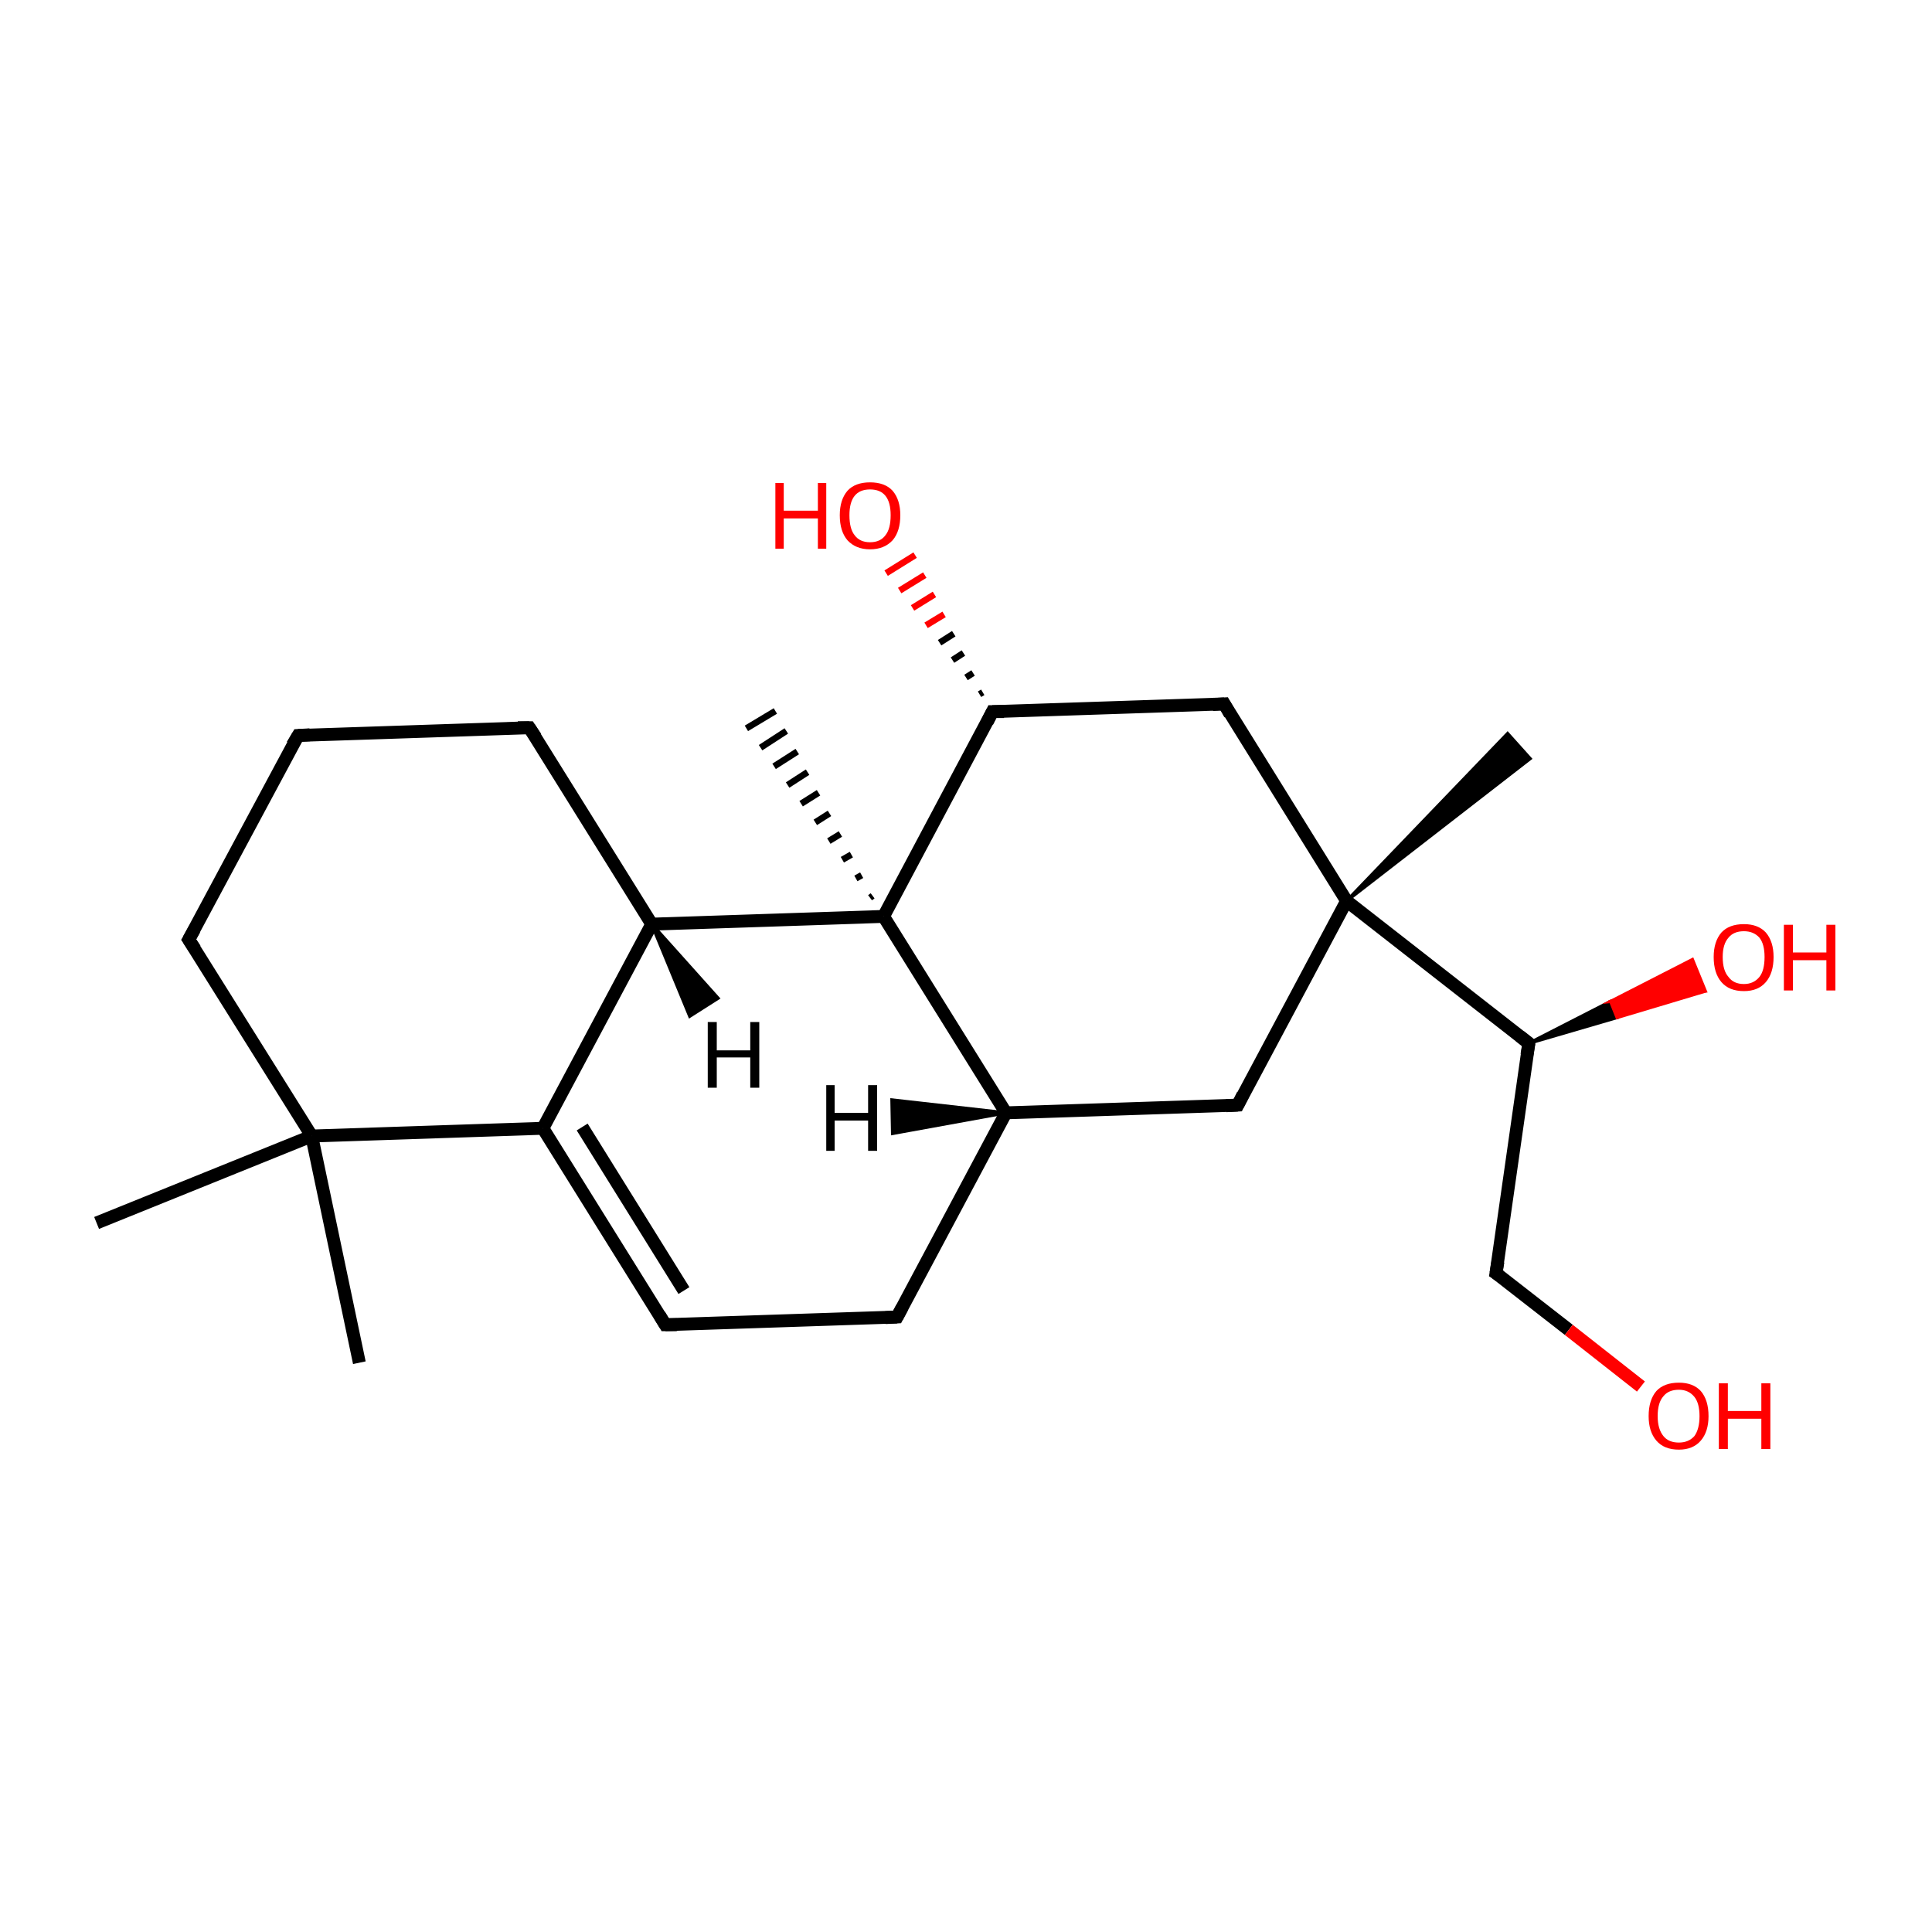 <?xml version='1.0' encoding='iso-8859-1'?>
<svg version='1.1' baseProfile='full'
              xmlns='http://www.w3.org/2000/svg'
                      xmlns:rdkit='http://www.rdkit.org/xml'
                      xmlns:xlink='http://www.w3.org/1999/xlink'
                  xml:space='preserve'
width='300px' height='300px' viewBox='0 0 300 300'>
<!-- END OF HEADER -->
<rect style='opacity:1.0;fill:#FFFFFF;stroke:none' width='300.0' height='300.0' x='0.0' y='0.0'> </rect>
<path class='bond-0 atom-0 atom-1' d='M 55.8,211.6 L 48.4,176.4' style='fill:none;fill-rule:evenodd;stroke:#000000;stroke-width:2.0px;stroke-linecap:butt;stroke-linejoin:miter;stroke-opacity:1' />
<path class='bond-1 atom-1 atom-2' d='M 48.4,176.4 L 15.0,189.9' style='fill:none;fill-rule:evenodd;stroke:#000000;stroke-width:2.0px;stroke-linecap:butt;stroke-linejoin:miter;stroke-opacity:1' />
<path class='bond-2 atom-1 atom-3' d='M 48.4,176.4 L 29.3,145.9' style='fill:none;fill-rule:evenodd;stroke:#000000;stroke-width:2.0px;stroke-linecap:butt;stroke-linejoin:miter;stroke-opacity:1' />
<path class='bond-3 atom-3 atom-4' d='M 29.3,145.9 L 46.3,114.2' style='fill:none;fill-rule:evenodd;stroke:#000000;stroke-width:2.0px;stroke-linecap:butt;stroke-linejoin:miter;stroke-opacity:1' />
<path class='bond-4 atom-4 atom-5' d='M 46.3,114.2 L 82.2,113.0' style='fill:none;fill-rule:evenodd;stroke:#000000;stroke-width:2.0px;stroke-linecap:butt;stroke-linejoin:miter;stroke-opacity:1' />
<path class='bond-5 atom-5 atom-6' d='M 82.2,113.0 L 101.2,143.5' style='fill:none;fill-rule:evenodd;stroke:#000000;stroke-width:2.0px;stroke-linecap:butt;stroke-linejoin:miter;stroke-opacity:1' />
<path class='bond-6 atom-6 atom-7' d='M 101.2,143.5 L 84.3,175.2' style='fill:none;fill-rule:evenodd;stroke:#000000;stroke-width:2.0px;stroke-linecap:butt;stroke-linejoin:miter;stroke-opacity:1' />
<path class='bond-7 atom-7 atom-8' d='M 84.3,175.2 L 103.3,205.7' style='fill:none;fill-rule:evenodd;stroke:#000000;stroke-width:2.0px;stroke-linecap:butt;stroke-linejoin:miter;stroke-opacity:1' />
<path class='bond-7 atom-7 atom-8' d='M 90.4,175.0 L 106.2,200.4' style='fill:none;fill-rule:evenodd;stroke:#000000;stroke-width:2.0px;stroke-linecap:butt;stroke-linejoin:miter;stroke-opacity:1' />
<path class='bond-8 atom-8 atom-9' d='M 103.3,205.7 L 139.3,204.5' style='fill:none;fill-rule:evenodd;stroke:#000000;stroke-width:2.0px;stroke-linecap:butt;stroke-linejoin:miter;stroke-opacity:1' />
<path class='bond-9 atom-9 atom-10' d='M 139.3,204.5 L 156.2,172.8' style='fill:none;fill-rule:evenodd;stroke:#000000;stroke-width:2.0px;stroke-linecap:butt;stroke-linejoin:miter;stroke-opacity:1' />
<path class='bond-10 atom-10 atom-11' d='M 156.2,172.8 L 192.2,171.6' style='fill:none;fill-rule:evenodd;stroke:#000000;stroke-width:2.0px;stroke-linecap:butt;stroke-linejoin:miter;stroke-opacity:1' />
<path class='bond-11 atom-11 atom-12' d='M 192.2,171.6 L 209.1,139.9' style='fill:none;fill-rule:evenodd;stroke:#000000;stroke-width:2.0px;stroke-linecap:butt;stroke-linejoin:miter;stroke-opacity:1' />
<path class='bond-12 atom-12 atom-13' d='M 209.1,139.9 L 234.1,113.9 L 237.6,117.8 Z' style='fill:#000000;fill-rule:evenodd;fill-opacity:1;stroke:#000000;stroke-width:0.5px;stroke-linecap:butt;stroke-linejoin:miter;stroke-miterlimit:10;stroke-opacity:1;' />
<path class='bond-13 atom-12 atom-14' d='M 209.1,139.9 L 237.4,162.0' style='fill:none;fill-rule:evenodd;stroke:#000000;stroke-width:2.0px;stroke-linecap:butt;stroke-linejoin:miter;stroke-opacity:1' />
<path class='bond-14 atom-14 atom-15' d='M 237.4,162.0 L 250.1,155.5 L 251.1,158.0 Z' style='fill:#000000;fill-rule:evenodd;fill-opacity:1;stroke:#000000;stroke-width:0.5px;stroke-linecap:butt;stroke-linejoin:miter;stroke-miterlimit:10;stroke-opacity:1;' />
<path class='bond-14 atom-14 atom-15' d='M 250.1,155.5 L 264.8,153.9 L 262.8,149.0 Z' style='fill:#FF0000;fill-rule:evenodd;fill-opacity:1;stroke:#FF0000;stroke-width:0.5px;stroke-linecap:butt;stroke-linejoin:miter;stroke-miterlimit:10;stroke-opacity:1;' />
<path class='bond-14 atom-14 atom-15' d='M 250.1,155.5 L 251.1,158.0 L 264.8,153.9 Z' style='fill:#FF0000;fill-rule:evenodd;fill-opacity:1;stroke:#FF0000;stroke-width:0.5px;stroke-linecap:butt;stroke-linejoin:miter;stroke-miterlimit:10;stroke-opacity:1;' />
<path class='bond-15 atom-14 atom-16' d='M 237.4,162.0 L 232.3,197.7' style='fill:none;fill-rule:evenodd;stroke:#000000;stroke-width:2.0px;stroke-linecap:butt;stroke-linejoin:miter;stroke-opacity:1' />
<path class='bond-16 atom-16 atom-17' d='M 232.3,197.7 L 243.6,206.5' style='fill:none;fill-rule:evenodd;stroke:#000000;stroke-width:2.0px;stroke-linecap:butt;stroke-linejoin:miter;stroke-opacity:1' />
<path class='bond-16 atom-16 atom-17' d='M 243.6,206.5 L 254.8,215.3' style='fill:none;fill-rule:evenodd;stroke:#FF0000;stroke-width:2.0px;stroke-linecap:butt;stroke-linejoin:miter;stroke-opacity:1' />
<path class='bond-17 atom-12 atom-18' d='M 209.1,139.9 L 190.1,109.3' style='fill:none;fill-rule:evenodd;stroke:#000000;stroke-width:2.0px;stroke-linecap:butt;stroke-linejoin:miter;stroke-opacity:1' />
<path class='bond-18 atom-18 atom-19' d='M 190.1,109.3 L 154.1,110.5' style='fill:none;fill-rule:evenodd;stroke:#000000;stroke-width:2.0px;stroke-linecap:butt;stroke-linejoin:miter;stroke-opacity:1' />
<path class='bond-19 atom-19 atom-20' d='M 152.1,107.8 L 152.6,107.5' style='fill:none;fill-rule:evenodd;stroke:#000000;stroke-width:1.0px;stroke-linecap:butt;stroke-linejoin:miter;stroke-opacity:1' />
<path class='bond-19 atom-19 atom-20' d='M 150.0,105.2 L 151.1,104.5' style='fill:none;fill-rule:evenodd;stroke:#000000;stroke-width:1.0px;stroke-linecap:butt;stroke-linejoin:miter;stroke-opacity:1' />
<path class='bond-19 atom-19 atom-20' d='M 147.9,102.5 L 149.6,101.4' style='fill:none;fill-rule:evenodd;stroke:#000000;stroke-width:1.0px;stroke-linecap:butt;stroke-linejoin:miter;stroke-opacity:1' />
<path class='bond-19 atom-19 atom-20' d='M 145.9,99.8 L 148.1,98.4' style='fill:none;fill-rule:evenodd;stroke:#000000;stroke-width:1.0px;stroke-linecap:butt;stroke-linejoin:miter;stroke-opacity:1' />
<path class='bond-19 atom-19 atom-20' d='M 143.8,97.1 L 146.6,95.4' style='fill:none;fill-rule:evenodd;stroke:#FF0000;stroke-width:1.0px;stroke-linecap:butt;stroke-linejoin:miter;stroke-opacity:1' />
<path class='bond-19 atom-19 atom-20' d='M 141.7,94.4 L 145.1,92.3' style='fill:none;fill-rule:evenodd;stroke:#FF0000;stroke-width:1.0px;stroke-linecap:butt;stroke-linejoin:miter;stroke-opacity:1' />
<path class='bond-19 atom-19 atom-20' d='M 139.7,91.7 L 143.6,89.3' style='fill:none;fill-rule:evenodd;stroke:#FF0000;stroke-width:1.0px;stroke-linecap:butt;stroke-linejoin:miter;stroke-opacity:1' />
<path class='bond-19 atom-19 atom-20' d='M 137.6,89.0 L 142.1,86.2' style='fill:none;fill-rule:evenodd;stroke:#FF0000;stroke-width:1.0px;stroke-linecap:butt;stroke-linejoin:miter;stroke-opacity:1' />
<path class='bond-20 atom-19 atom-21' d='M 154.1,110.5 L 137.2,142.3' style='fill:none;fill-rule:evenodd;stroke:#000000;stroke-width:2.0px;stroke-linecap:butt;stroke-linejoin:miter;stroke-opacity:1' />
<path class='bond-21 atom-21 atom-22' d='M 135.1,139.4 L 135.5,139.1' style='fill:none;fill-rule:evenodd;stroke:#000000;stroke-width:1.0px;stroke-linecap:butt;stroke-linejoin:miter;stroke-opacity:1' />
<path class='bond-21 atom-21 atom-22' d='M 132.9,136.4 L 133.8,135.9' style='fill:none;fill-rule:evenodd;stroke:#000000;stroke-width:1.0px;stroke-linecap:butt;stroke-linejoin:miter;stroke-opacity:1' />
<path class='bond-21 atom-21 atom-22' d='M 130.8,133.5 L 132.2,132.7' style='fill:none;fill-rule:evenodd;stroke:#000000;stroke-width:1.0px;stroke-linecap:butt;stroke-linejoin:miter;stroke-opacity:1' />
<path class='bond-21 atom-21 atom-22' d='M 128.7,130.6 L 130.5,129.5' style='fill:none;fill-rule:evenodd;stroke:#000000;stroke-width:1.0px;stroke-linecap:butt;stroke-linejoin:miter;stroke-opacity:1' />
<path class='bond-21 atom-21 atom-22' d='M 126.6,127.7 L 128.8,126.3' style='fill:none;fill-rule:evenodd;stroke:#000000;stroke-width:1.0px;stroke-linecap:butt;stroke-linejoin:miter;stroke-opacity:1' />
<path class='bond-21 atom-21 atom-22' d='M 124.4,124.8 L 127.1,123.1' style='fill:none;fill-rule:evenodd;stroke:#000000;stroke-width:1.0px;stroke-linecap:butt;stroke-linejoin:miter;stroke-opacity:1' />
<path class='bond-21 atom-21 atom-22' d='M 122.3,121.9 L 125.4,119.9' style='fill:none;fill-rule:evenodd;stroke:#000000;stroke-width:1.0px;stroke-linecap:butt;stroke-linejoin:miter;stroke-opacity:1' />
<path class='bond-21 atom-21 atom-22' d='M 120.2,119.0 L 123.8,116.7' style='fill:none;fill-rule:evenodd;stroke:#000000;stroke-width:1.0px;stroke-linecap:butt;stroke-linejoin:miter;stroke-opacity:1' />
<path class='bond-21 atom-21 atom-22' d='M 118.1,116.1 L 122.1,113.5' style='fill:none;fill-rule:evenodd;stroke:#000000;stroke-width:1.0px;stroke-linecap:butt;stroke-linejoin:miter;stroke-opacity:1' />
<path class='bond-21 atom-21 atom-22' d='M 115.9,113.1 L 120.4,110.4' style='fill:none;fill-rule:evenodd;stroke:#000000;stroke-width:1.0px;stroke-linecap:butt;stroke-linejoin:miter;stroke-opacity:1' />
<path class='bond-22 atom-7 atom-1' d='M 84.3,175.2 L 48.4,176.4' style='fill:none;fill-rule:evenodd;stroke:#000000;stroke-width:2.0px;stroke-linecap:butt;stroke-linejoin:miter;stroke-opacity:1' />
<path class='bond-23 atom-21 atom-10' d='M 137.2,142.3 L 156.2,172.8' style='fill:none;fill-rule:evenodd;stroke:#000000;stroke-width:2.0px;stroke-linecap:butt;stroke-linejoin:miter;stroke-opacity:1' />
<path class='bond-24 atom-21 atom-6' d='M 137.2,142.3 L 101.2,143.5' style='fill:none;fill-rule:evenodd;stroke:#000000;stroke-width:2.0px;stroke-linecap:butt;stroke-linejoin:miter;stroke-opacity:1' />
<path class='bond-25 atom-6 atom-23' d='M 101.2,143.5 L 111.5,155.0 L 107.1,157.8 Z' style='fill:#000000;fill-rule:evenodd;fill-opacity:1;stroke:#000000;stroke-width:0.5px;stroke-linecap:butt;stroke-linejoin:miter;stroke-miterlimit:10;stroke-opacity:1;' />
<path class='bond-26 atom-10 atom-24' d='M 156.2,172.8 L 138.6,176.0 L 138.5,170.8 Z' style='fill:#000000;fill-rule:evenodd;fill-opacity:1;stroke:#000000;stroke-width:0.5px;stroke-linecap:butt;stroke-linejoin:miter;stroke-miterlimit:10;stroke-opacity:1;' />
<path d='M 30.3,147.4 L 29.3,145.9 L 30.2,144.3' style='fill:none;stroke:#000000;stroke-width:2.0px;stroke-linecap:butt;stroke-linejoin:miter;stroke-miterlimit:10;stroke-opacity:1;' />
<path d='M 45.4,115.7 L 46.3,114.2 L 48.1,114.1' style='fill:none;stroke:#000000;stroke-width:2.0px;stroke-linecap:butt;stroke-linejoin:miter;stroke-miterlimit:10;stroke-opacity:1;' />
<path d='M 80.4,113.0 L 82.2,113.0 L 83.2,114.5' style='fill:none;stroke:#000000;stroke-width:2.0px;stroke-linecap:butt;stroke-linejoin:miter;stroke-miterlimit:10;stroke-opacity:1;' />
<path d='M 102.4,204.2 L 103.3,205.7 L 105.1,205.7' style='fill:none;stroke:#000000;stroke-width:2.0px;stroke-linecap:butt;stroke-linejoin:miter;stroke-miterlimit:10;stroke-opacity:1;' />
<path d='M 137.5,204.6 L 139.3,204.5 L 140.1,203.0' style='fill:none;stroke:#000000;stroke-width:2.0px;stroke-linecap:butt;stroke-linejoin:miter;stroke-miterlimit:10;stroke-opacity:1;' />
<path d='M 190.4,171.7 L 192.2,171.6 L 193.0,170.0' style='fill:none;stroke:#000000;stroke-width:2.0px;stroke-linecap:butt;stroke-linejoin:miter;stroke-miterlimit:10;stroke-opacity:1;' />
<path d='M 236.0,160.9 L 237.4,162.0 L 237.1,163.8' style='fill:none;stroke:#000000;stroke-width:2.0px;stroke-linecap:butt;stroke-linejoin:miter;stroke-miterlimit:10;stroke-opacity:1;' />
<path d='M 232.6,195.9 L 232.3,197.7 L 232.9,198.1' style='fill:none;stroke:#000000;stroke-width:2.0px;stroke-linecap:butt;stroke-linejoin:miter;stroke-miterlimit:10;stroke-opacity:1;' />
<path d='M 191.0,110.9 L 190.1,109.3 L 188.3,109.4' style='fill:none;stroke:#000000;stroke-width:2.0px;stroke-linecap:butt;stroke-linejoin:miter;stroke-miterlimit:10;stroke-opacity:1;' />
<path d='M 155.9,110.5 L 154.1,110.5 L 153.3,112.1' style='fill:none;stroke:#000000;stroke-width:2.0px;stroke-linecap:butt;stroke-linejoin:miter;stroke-miterlimit:10;stroke-opacity:1;' />
<path class='atom-15' d='M 266.1 148.6
Q 266.1 146.2, 267.3 144.8
Q 268.5 143.5, 270.8 143.5
Q 273.0 143.5, 274.2 144.8
Q 275.4 146.2, 275.4 148.6
Q 275.4 151.1, 274.2 152.5
Q 273.0 153.9, 270.8 153.9
Q 268.5 153.9, 267.3 152.5
Q 266.1 151.1, 266.1 148.6
M 270.8 152.8
Q 272.3 152.8, 273.2 151.7
Q 274.0 150.7, 274.0 148.6
Q 274.0 146.6, 273.2 145.6
Q 272.3 144.6, 270.8 144.6
Q 269.2 144.6, 268.4 145.6
Q 267.5 146.6, 267.5 148.6
Q 267.5 150.7, 268.4 151.7
Q 269.2 152.8, 270.8 152.8
' fill='#FF0000'/>
<path class='atom-15' d='M 277.0 143.6
L 278.4 143.6
L 278.4 147.9
L 283.6 147.9
L 283.6 143.6
L 285.0 143.6
L 285.0 153.8
L 283.6 153.8
L 283.6 149.1
L 278.4 149.1
L 278.4 153.8
L 277.0 153.8
L 277.0 143.6
' fill='#FF0000'/>
<path class='atom-17' d='M 256.0 219.9
Q 256.0 217.4, 257.2 216.0
Q 258.4 214.7, 260.7 214.7
Q 262.9 214.7, 264.1 216.0
Q 265.3 217.4, 265.3 219.9
Q 265.3 222.3, 264.1 223.7
Q 262.9 225.1, 260.7 225.1
Q 258.4 225.1, 257.2 223.7
Q 256.0 222.3, 256.0 219.9
M 260.7 224.0
Q 262.2 224.0, 263.1 223.0
Q 263.9 221.9, 263.9 219.9
Q 263.9 217.9, 263.1 216.9
Q 262.2 215.8, 260.7 215.8
Q 259.1 215.8, 258.3 216.8
Q 257.4 217.8, 257.4 219.9
Q 257.4 221.9, 258.3 223.0
Q 259.1 224.0, 260.7 224.0
' fill='#FF0000'/>
<path class='atom-17' d='M 266.9 214.8
L 268.3 214.8
L 268.3 219.1
L 273.5 219.1
L 273.5 214.8
L 274.9 214.8
L 274.9 225.0
L 273.5 225.0
L 273.5 220.3
L 268.3 220.3
L 268.3 225.0
L 266.9 225.0
L 266.9 214.8
' fill='#FF0000'/>
<path class='atom-20' d='M 120.4 75.0
L 121.7 75.0
L 121.7 79.3
L 127.0 79.3
L 127.0 75.0
L 128.3 75.0
L 128.3 85.2
L 127.0 85.2
L 127.0 80.5
L 121.7 80.5
L 121.7 85.2
L 120.4 85.2
L 120.4 75.0
' fill='#FF0000'/>
<path class='atom-20' d='M 130.4 80.0
Q 130.4 77.6, 131.6 76.2
Q 132.8 74.9, 135.1 74.9
Q 137.4 74.9, 138.6 76.2
Q 139.8 77.6, 139.8 80.0
Q 139.8 82.5, 138.6 83.9
Q 137.3 85.3, 135.1 85.3
Q 132.9 85.3, 131.6 83.9
Q 130.4 82.5, 130.4 80.0
M 135.1 84.2
Q 136.7 84.2, 137.5 83.1
Q 138.3 82.1, 138.3 80.0
Q 138.3 78.0, 137.5 77.0
Q 136.7 76.0, 135.1 76.0
Q 133.5 76.0, 132.7 77.0
Q 131.9 78.0, 131.9 80.0
Q 131.9 82.1, 132.7 83.1
Q 133.5 84.2, 135.1 84.2
' fill='#FF0000'/>
<path class='atom-23' d='M 109.9 158.7
L 111.3 158.7
L 111.3 163.1
L 116.5 163.1
L 116.5 158.7
L 117.9 158.7
L 117.9 168.9
L 116.5 168.9
L 116.5 164.2
L 111.3 164.2
L 111.3 168.9
L 109.9 168.9
L 109.9 158.7
' fill='#000000'/>
<path class='atom-24' d='M 128.3 168.5
L 129.6 168.5
L 129.6 172.8
L 134.8 172.8
L 134.8 168.5
L 136.2 168.5
L 136.2 178.7
L 134.8 178.7
L 134.8 174.0
L 129.6 174.0
L 129.6 178.7
L 128.3 178.7
L 128.3 168.5
' fill='#000000'/>
</svg>
